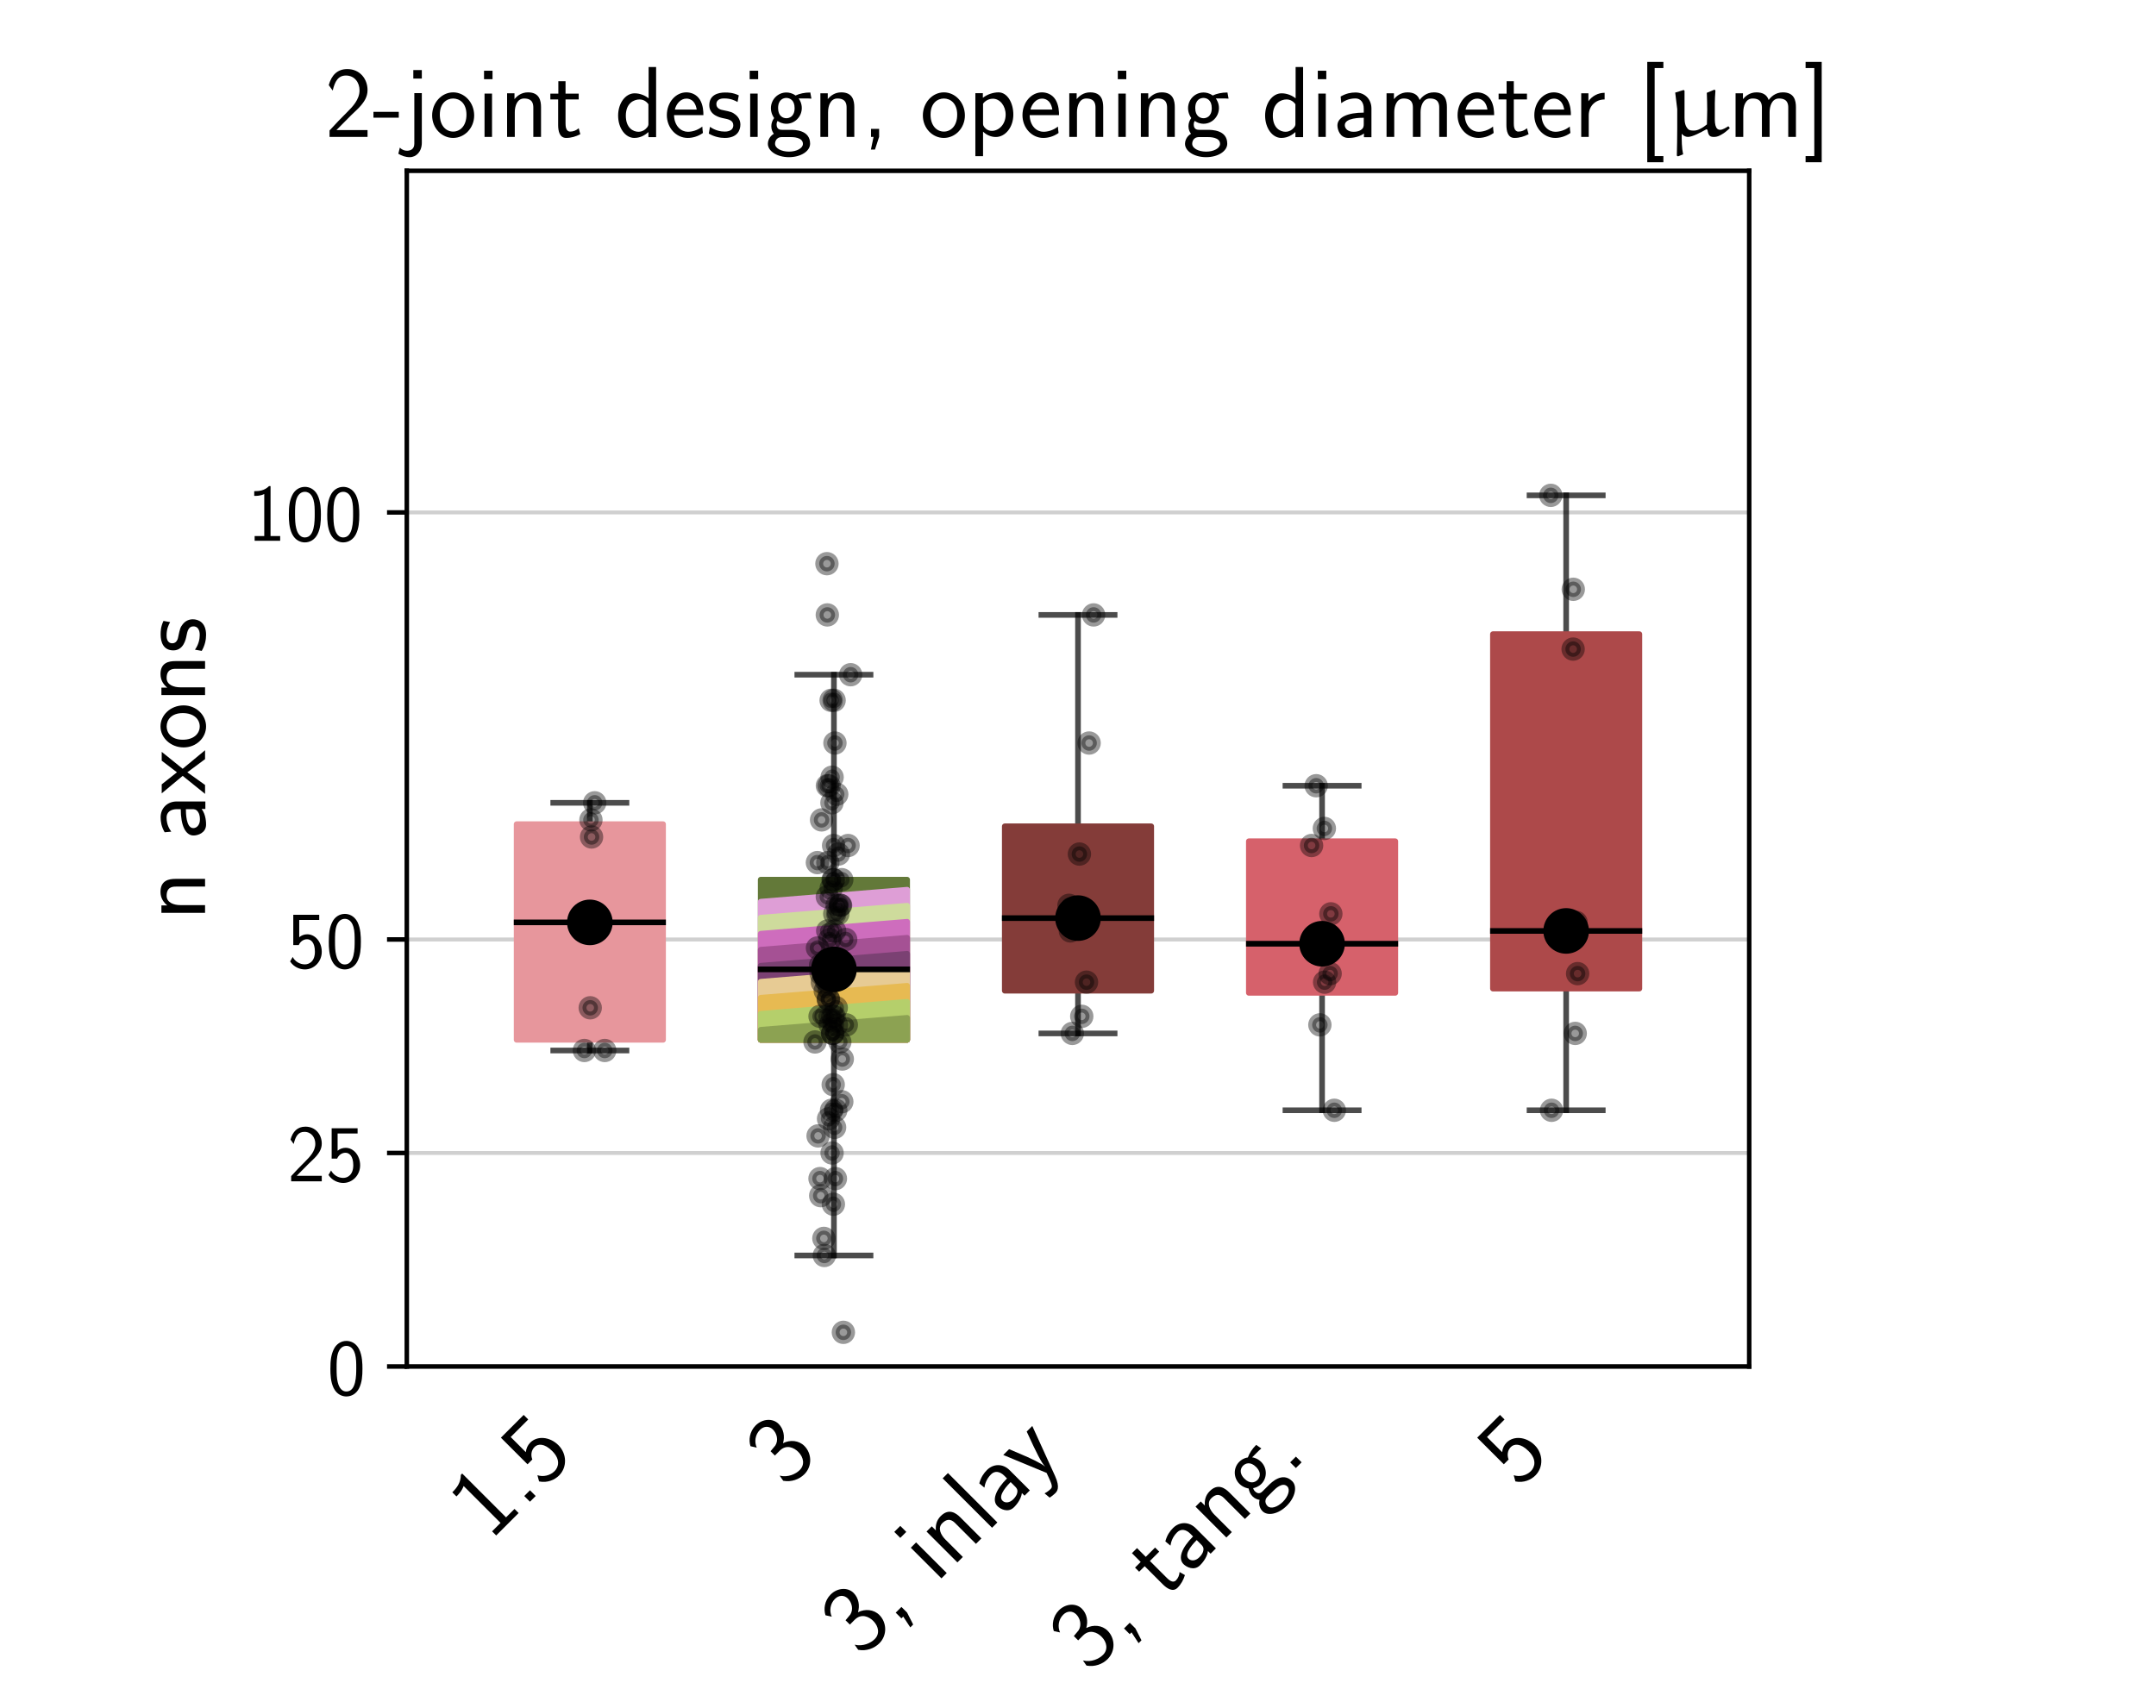 <?xml version="1.0" encoding="utf-8" standalone="no"?>
<!DOCTYPE svg PUBLIC "-//W3C//DTD SVG 1.1//EN"
  "http://www.w3.org/Graphics/SVG/1.1/DTD/svg11.dtd">
<!-- Created with matplotlib (https://matplotlib.org/) -->
<svg height="302.4pt" version="1.1" viewBox="0 0 381.6 302.4" width="381.6pt" xmlns="http://www.w3.org/2000/svg" xmlns:xlink="http://www.w3.org/1999/xlink">
 <defs>
  <style type="text/css">*{stroke-linecap:butt;stroke-linejoin:round;}</style>
 </defs>
 <g id="figure_1">
  <g id="patch_1">
   <path d="M 0 302.4 
L 381.6 302.4 
L 381.6 0 
L 0 0 
z
" style="fill:#ffffff;"/>
  </g>
  <g id="axes_1">
   <g id="patch_2">
    <path d="M 72 241.92 
L 309.6 241.92 
L 309.6 30.24 
L 72 30.24 
z
" style="fill:#ffffff;"/>
   </g>
   <g id="matplotlib.axis_1">
    <g id="xtick_1">
     <g id="text_1">
      <!-- 1.5 -->
      <g transform="translate(86.697 272.963)rotate(-45)scale(0.18 -0.18)">
       <defs>
        <path d="M 28.406 67 
L 26.5 67 
C 21.094 61.562 14.797 60.781 8.406 60.781 
L 8.406 55 
C 11.297 55 16 55 20.703 57.297 
L 20.703 5.766 
L 8.906 5.766 
L 8.906 0 
L 40.203 0 
L 40.203 5.766 
L 28.406 5.766 
z
" id="CMSS17-49"/>
        <path d="M 17 7.969 
L 9 7.969 
L 9 0 
L 17 0 
z
" id="CMSS17-46"/>
        <path d="M 14.594 58.625 
L 39.094 58.625 
L 39.094 65 
L 7.297 65 
L 7.297 27.828 
L 14 27.828 
C 15.797 31.969 19.5 35 24.297 35 
C 28.797 35 33.797 31.078 33.797 19.781 
C 33.797 7.703 26.703 4.172 21.5 4.172 
C 15.094 4.172 9.203 8 6.594 13.297 
L 3.406 7.797 
C 8 0.766 15.5 -2 21.5 -2 
C 33.094 -2 42.203 7.766 42.203 19.578 
C 42.203 31.719 34.094 41.078 24.406 41.078 
C 20.906 41.078 17.5 39.891 14.594 37.484 
z
" id="CMSS17-53"/>
       </defs>
       <use transform="scale(0.996)" xlink:href="#CMSS17-49"/>
       <use transform="translate(46.844 0)scale(0.996)" xlink:href="#CMSS17-46"/>
       <use transform="translate(72.868 0)scale(0.996)" xlink:href="#CMSS17-53"/>
      </g>
     </g>
    </g>
    <g id="xtick_2">
     <g id="text_2">
      <!-- 3 -->
      <g transform="translate(139.171 263.688)rotate(-45)scale(0.18 -0.18)">
       <defs>
        <path d="M 15.703 31.641 
L 22.5 31.641 
C 31.906 31.641 34.594 23.547 34.594 17.906 
C 34.594 10.203 30.203 4.172 23 4.172 
C 17.406 4.172 9.5 6.938 5 14.25 
C 4.297 10.797 4.297 10.594 3.906 8.219 
C 8.594 1.375 16.203 -2 23.203 -2 
C 34.594 -2 43 7.391 43 17.781 
C 43 25.594 37.5 32.141 30 34.609 
C 36 37.875 40.406 44 40.406 51.141 
C 40.406 59.453 32.703 66.078 23.297 66.078 
C 14.703 66.078 8 60.812 5.203 55.156 
C 5.906 54.188 7.703 51.312 8.594 49.828 
C 10.797 55.656 16.5 60 23.203 60 
C 28.797 60 32.5 56.359 32.5 51.109 
C 32.5 45.672 29 39.734 23.094 38.359 
C 22.703 38.359 16.5 37.766 15.703 37.672 
z
" id="CMSS17-51"/>
       </defs>
       <use transform="scale(0.996)" xlink:href="#CMSS17-51"/>
      </g>
     </g>
    </g>
    <g id="xtick_3">
     <g id="text_3">
      <!-- 3, inlay -->
      <g transform="translate(152.443 293.616)rotate(-45)scale(0.18 -0.18)">
       <defs>
        <path d="M 17 0.094 
L 17 7.969 
L 9 7.969 
L 9 0 
L 11.5 0 
L 8.906 -12.5 
L 12.906 -12.5 
z
" id="CMSS17-44"/>
        <path d="M 15.297 65.359 
L 6.906 65.359 
L 6.906 57 
L 15.297 57 
z
M 14.797 42.797 
L 7.406 42.797 
L 7.406 0 
L 14.797 0 
z
" id="CMSS17-105"/>
        <path d="M 40.906 29.328 
C 40.906 35.672 39.406 44 28.094 44 
C 21.703 44 17.5 40.719 14.703 37.328 
L 14.703 43.094 
L 7.406 43.094 
L 7.406 0 
L 15 0 
L 15 24.359 
C 15 30.688 17.406 37.938 24.203 37.938 
C 33 37.938 33.297 32 33.297 28.578 
L 33.297 0 
L 40.906 0 
z
" id="CMSS17-110"/>
        <path d="M 14.797 69 
L 7.406 69 
L 7.406 0 
L 14.797 0 
z
" id="CMSS17-108"/>
        <path d="M 37.594 27.984 
C 37.594 37.375 30.906 43.875 21.906 43.875 
C 17.5 43.875 12.703 43.078 7.203 39.891 
L 7.797 33.359 
C 10.297 35.125 14.594 38 21.797 38 
C 26.906 38 30 34.062 30 27.844 
L 30 24 
C 14 24 4 19.344 4 11.344 
C 4 7.203 6.5 -1 14.797 -1 
C 16.297 -1 24.406 -1 30.203 3.391 
L 30.203 -0.297 
L 37.594 -0.297 
z
M 30 12.75 
C 30 10.953 30 8.562 27 6.781 
C 24.406 5.078 21.094 5.078 19.703 5.078 
C 14.703 5.078 11.297 7.984 11.297 11.625 
C 11.297 18.922 26.906 18.922 30 18.922 
z
" id="CMSS17-97"/>
        <path d="M 41.797 43 
L 34 43 
C 25.5 20.219 22.594 10.969 22.406 5.984 
L 22.297 5.984 
C 22 10.875 17.594 22.812 14.094 31.359 
L 9.406 43 
L 1.297 43 
L 19 0.203 
C 17.906 -2.781 16.297 -7.266 15.797 -8.266 
C 13.594 -13.828 12.094 -13.828 10.5 -13.828 
C 10.094 -13.828 6.906 -13.828 3.297 -12.641 
L 3.906 -19.203 
C 6.406 -19.703 8.906 -20 10.703 -20 
C 13.203 -20 18.203 -20 22.797 -7.766 
z
" id="CMSS17-121"/>
       </defs>
       <use transform="scale(0.996)" xlink:href="#CMSS17-51"/>
       <use transform="translate(46.844 0)scale(0.996)" xlink:href="#CMSS17-44"/>
       <use transform="translate(104.097 0)scale(0.996)" xlink:href="#CMSS17-105"/>
       <use transform="translate(126.278 0)scale(0.996)" xlink:href="#CMSS17-110"/>
       <use transform="translate(174.483 0)scale(0.996)" xlink:href="#CMSS17-108"/>
       <use transform="translate(196.663 0)scale(0.996)" xlink:href="#CMSS17-97"/>
       <use transform="translate(238.983 0)scale(0.996)" xlink:href="#CMSS17-121"/>
      </g>
     </g>
    </g>
    <g id="xtick_4">
     <g id="text_4">
      <!-- 3, tang. -->
      <g transform="translate(192.85 296.409)rotate(-45)scale(0.18 -0.18)">
       <defs>
        <path d="M 16.703 37 
L 29.703 37 
L 29.703 42.766 
L 16.703 42.766 
L 16.703 55 
L 9.594 55 
L 9.594 42.766 
L 1.703 42.766 
L 1.703 37 
L 9.406 37 
L 9.406 11.703 
C 9.406 6 10.703 -1 17.297 -1 
C 22.297 -1 26.906 0.391 31.297 2.688 
L 29.703 8.562 
C 27.297 6.469 24.406 5.266 21.297 5.266 
C 16.906 5.266 16.703 10.875 16.703 13.375 
z
" id="CMSS17-116"/>
        <path d="M 44.5 43.875 
C 38.797 43.875 33.906 42.781 29.906 40.891 
C 26.594 43.391 23.203 43.875 20.906 43.875 
C 12.203 43.875 5.594 36.703 5.594 28.344 
C 5.594 22.938 8.594 18.859 8.797 18.672 
C 7 16.172 6 13.484 6 10.5 
C 6 7 7.406 4.516 8.5 3.125 
C 3.297 -0.047 2.594 -4.906 2.594 -6.797 
C 2.594 -14.031 11.703 -20 23.406 -20 
C 35.203 -20 44.297 -14.031 44.297 -6.688 
C 44.297 7 29 7 24.797 7 
L 16.703 7 
C 15.203 7 11.203 7 11.203 12.359 
C 11.203 14.391 12.094 15.688 12.203 15.781 
C 13.703 14.688 16.797 13 20.906 13 
C 29.203 13 36.094 19.969 36.094 28.547 
C 36.094 33.312 33.906 36.797 33 38 
L 33.297 38 
C 33.594 38 37.797 38 39.297 38 
C 42.5 38 42.797 37.953 45.594 37.797 
z
M 20.906 18.469 
C 17.5 18.469 12.703 20.547 12.703 28.484 
C 12.703 37.109 18.203 38.5 20.797 38.5 
C 24.203 38.5 29 36.422 29 28.484 
C 29 19.859 23.5 18.469 20.906 18.469 
z
M 24.703 -0.156 
C 27.094 -0.156 37.203 -0.156 37.203 -6.906 
C 37.203 -11.156 31 -14.516 23.5 -14.516 
C 15.906 -14.516 9.703 -11.25 9.703 -6.797 
C 9.703 -6.297 9.703 -0.156 16.594 -0.156 
z
" id="CMSS17-103"/>
       </defs>
       <use transform="scale(0.996)" xlink:href="#CMSS17-51"/>
       <use transform="translate(46.844 0)scale(0.996)" xlink:href="#CMSS17-44"/>
       <use transform="translate(104.097 0)scale(0.996)" xlink:href="#CMSS17-116"/>
       <use transform="translate(137.929 0)scale(0.996)" xlink:href="#CMSS17-97"/>
       <use transform="translate(182.85 0)scale(0.996)" xlink:href="#CMSS17-110"/>
       <use transform="translate(231.055 0)scale(0.996)" xlink:href="#CMSS17-103"/>
       <use transform="translate(277.899 0)scale(0.996)" xlink:href="#CMSS17-46"/>
      </g>
     </g>
    </g>
    <g id="xtick_5">
     <g id="text_5">
      <!-- 5 -->
      <g transform="translate(268.771 263.688)rotate(-45)scale(0.18 -0.18)">
       <use transform="scale(0.996)" xlink:href="#CMSS17-53"/>
      </g>
     </g>
    </g>
   </g>
   <g id="matplotlib.axis_2">
    <g id="ytick_1">
     <g id="line2d_1">
      <path clip-path="url(#p76eb307e2b)" d="M 72 241.92 
L 309.6 241.92 
" style="fill:none;stroke:#b0b0b0;stroke-linecap:square;stroke-opacity:0.6;stroke-width:0.7;"/>
     </g>
     <g id="line2d_2">
      <defs>
       <path d="M 0 0 
L -3.5 0 
" id="me8f50cafef" style="stroke:#000000;stroke-width:0.8;"/>
      </defs>
      <g>
       <use style="stroke:#000000;stroke-width:0.8;" x="72" xlink:href="#me8f50cafef" y="241.92"/>
      </g>
     </g>
     <g id="text_6">
      <!-- 0 -->
      <g transform="translate(57.928 246.936)scale(0.145 -0.145)">
       <defs>
        <path d="M 43.094 31.938 
C 43.094 37.578 43 48.078 38.906 56.188 
C 34.797 64 28.203 66.078 23.5 66.078 
C 16.703 66.078 10.906 62.109 7.906 55.781 
C 4.703 49.156 3.797 42.328 3.797 31.938 
C 3.797 24.828 4.094 16.109 7.703 8.484 
C 11.797 0.078 18.703 -2 23.406 -2 
C 29.594 -2 35.594 1.266 39 8.094 
C 42.5 15.219 43.094 23.031 43.094 31.938 
z
M 23.406 4.078 
C 15.797 4.078 13.5 12.672 12.797 15.547 
C 11.594 20.469 11.406 25.219 11.406 33.031 
C 11.406 39.156 11.406 46.062 13.297 51.516 
C 15.594 57.828 19.594 60 23.406 60 
C 30.797 60 33.203 52.688 34 50.125 
C 35.5 44.891 35.5 38.766 35.5 33.031 
C 35.5 23.844 35.5 4.078 23.406 4.078 
z
" id="CMSS17-48"/>
       </defs>
       <use transform="scale(0.996)" xlink:href="#CMSS17-48"/>
      </g>
     </g>
    </g>
    <g id="ytick_2">
     <g id="line2d_3">
      <path clip-path="url(#p76eb307e2b)" d="M 72 204.12 
L 309.6 204.12 
" style="fill:none;stroke:#b0b0b0;stroke-linecap:square;stroke-opacity:0.6;stroke-width:0.7;"/>
     </g>
     <g id="line2d_4">
      <g>
       <use style="stroke:#000000;stroke-width:0.8;" x="72" xlink:href="#me8f50cafef" y="204.12"/>
      </g>
     </g>
     <g id="text_7">
      <!-- 25 -->
      <g transform="translate(50.855 209.136)scale(0.145 -0.145)">
       <defs>
        <path d="M 25.797 21.203 
C 28.594 24.078 32.797 27.562 35.703 31.047 
C 38.5 34.438 42.203 39.234 42.203 46.203 
C 42.203 57.141 34.797 67 22.203 67 
C 12.297 67 6.594 60.828 3.906 51.156 
C 4.906 49.766 6.406 47.766 7.797 45.766 
C 10 54.844 13.094 60.625 20.906 60.625 
C 29.5 60.625 34.297 53.641 34.297 45.969 
C 34.297 36.797 27.297 29.703 22 24.422 
C 16.094 18.547 10.297 12.562 4.703 6.375 
L 4.703 0 
L 42.203 0 
L 42.203 6.766 
L 25.203 6.766 
C 24 6.766 22.797 6.766 21.594 6.766 
L 11.594 6.766 
L 11.594 6.859 
z
" id="CMSS17-50"/>
       </defs>
       <use transform="scale(0.996)" xlink:href="#CMSS17-50"/>
       <use transform="translate(46.844 0)scale(0.996)" xlink:href="#CMSS17-53"/>
      </g>
     </g>
    </g>
    <g id="ytick_3">
     <g id="line2d_5">
      <path clip-path="url(#p76eb307e2b)" d="M 72 166.32 
L 309.6 166.32 
" style="fill:none;stroke:#b0b0b0;stroke-linecap:square;stroke-opacity:0.6;stroke-width:0.7;"/>
     </g>
     <g id="line2d_6">
      <g>
       <use style="stroke:#000000;stroke-width:0.8;" x="72" xlink:href="#me8f50cafef" y="166.32"/>
      </g>
     </g>
     <g id="text_8">
      <!-- 50 -->
      <g transform="translate(50.855 171.336)scale(0.145 -0.145)">
       <use transform="scale(0.996)" xlink:href="#CMSS17-53"/>
       <use transform="translate(46.844 0)scale(0.996)" xlink:href="#CMSS17-48"/>
      </g>
     </g>
    </g>
    <g id="ytick_4">
     <g id="line2d_7">
      <path clip-path="url(#p76eb307e2b)" d="M 72 90.72 
L 309.6 90.72 
" style="fill:none;stroke:#b0b0b0;stroke-linecap:square;stroke-opacity:0.6;stroke-width:0.7;"/>
     </g>
     <g id="line2d_8">
      <g>
       <use style="stroke:#000000;stroke-width:0.8;" x="72" xlink:href="#me8f50cafef" y="90.72"/>
      </g>
     </g>
     <g id="text_9">
      <!-- 100 -->
      <g transform="translate(43.783 95.736)scale(0.145 -0.145)">
       <use transform="scale(0.996)" xlink:href="#CMSS17-49"/>
       <use transform="translate(46.844 0)scale(0.996)" xlink:href="#CMSS17-48"/>
       <use transform="translate(93.687 0)scale(0.996)" xlink:href="#CMSS17-48"/>
      </g>
     </g>
    </g>
    <g id="text_10">
     <!-- n axons -->
     <g transform="translate(36.295 162.929)rotate(-90)scale(0.18 -0.18)">
      <defs>
       <path d="M 24.797 22.094 
L 41.5 42.797 
L 32.797 42.797 
L 21.297 27.766 
L 9.406 42.797 
L 0.5 42.797 
L 17.797 22.094 
L 0 0 
L 8.797 0 
L 21.297 17.516 
L 34.297 0 
L 43.094 0 
z
" id="CMSS17-120"/>
       <path d="M 44.203 21.188 
C 44.203 34 34.703 44 23.5 44 
C 12 44 2.703 33.703 2.703 21.188 
C 2.703 8.5 12.297 -1 23.406 -1 
C 34.797 -1 44.203 8.797 44.203 21.188 
z
M 23.5 5.266 
C 16.406 5.266 10.297 11.078 10.297 22 
C 10.297 33.609 17.406 37.922 23.406 37.922 
C 29.906 37.922 36.594 33.219 36.594 22 
C 36.594 10.672 30.094 5.266 23.5 5.266 
z
" id="CMSS17-111"/>
       <path d="M 32.203 41.047 
C 26.297 43.859 21.703 43.859 18.703 43.859 
C 11.594 43.859 3.094 41.375 3.094 31.297 
C 3.094 21.234 14.094 19.031 17.094 18.422 
C 21.703 17.531 26.797 16.531 26.797 11.562 
C 26.797 5.266 19.594 5.266 18.297 5.266 
C 14.297 5.266 8.797 6.359 3.797 9.969 
L 2.594 3.281 
C 8.297 0 13.797 -1 18.406 -1 
C 30.703 -1 33.797 6.5 33.797 12.203 
C 33.797 17.094 31 20.391 29.094 21.891 
C 25.797 24.5 24.594 24.797 16.406 26.5 
C 15 26.703 10.094 27.797 10.094 32.281 
C 10.094 38 16.406 38 17.797 38 
C 24.297 38 28.297 35.984 31 34.5 
z
" id="CMSS17-115"/>
      </defs>
      <use transform="scale(0.996)" xlink:href="#CMSS17-110"/>
      <use transform="translate(79.434 0)scale(0.996)" xlink:href="#CMSS17-97"/>
      <use transform="translate(124.356 0)scale(0.996)" xlink:href="#CMSS17-120"/>
      <use transform="translate(167.356 0)scale(0.996)" xlink:href="#CMSS17-111"/>
      <use transform="translate(214.2 0)scale(0.996)" xlink:href="#CMSS17-110"/>
      <use transform="translate(262.405 0)scale(0.996)" xlink:href="#CMSS17-115"/>
     </g>
    </g>
   </g>
   <g id="line2d_9">
    <path clip-path="url(#p76eb307e2b)" d="M 104.4 184.086 
L 104.4 185.976 
" style="fill:none;stroke:#000000;stroke-linecap:square;stroke-opacity:0.7;"/>
   </g>
   <g id="line2d_10">
    <path clip-path="url(#p76eb307e2b)" d="M 104.4 145.908 
L 104.4 142.128 
" style="fill:none;stroke:#000000;stroke-linecap:square;stroke-opacity:0.7;"/>
   </g>
   <g id="line2d_11">
    <path clip-path="url(#p76eb307e2b)" d="M 97.92 185.976 
L 110.88 185.976 
" style="fill:none;stroke:#000000;stroke-linecap:square;stroke-opacity:0.7;"/>
   </g>
   <g id="line2d_12">
    <path clip-path="url(#p76eb307e2b)" d="M 97.92 142.128 
L 110.88 142.128 
" style="fill:none;stroke:#000000;stroke-linecap:square;stroke-opacity:0.7;"/>
   </g>
   <g id="line2d_13">
    <path clip-path="url(#p76eb307e2b)" d="M 147.6 184.086 
L 147.6 222.264 
" style="fill:none;stroke:#000000;stroke-linecap:square;stroke-opacity:0.7;"/>
   </g>
   <g id="line2d_14">
    <path clip-path="url(#p76eb307e2b)" d="M 147.6 155.736 
L 147.6 119.448 
" style="fill:none;stroke:#000000;stroke-linecap:square;stroke-opacity:0.7;"/>
   </g>
   <g id="line2d_15">
    <path clip-path="url(#p76eb307e2b)" d="M 141.12 222.264 
L 154.08 222.264 
" style="fill:none;stroke:#000000;stroke-linecap:square;stroke-opacity:0.7;"/>
   </g>
   <g id="line2d_16">
    <path clip-path="url(#p76eb307e2b)" d="M 141.12 119.448 
L 154.08 119.448 
" style="fill:none;stroke:#000000;stroke-linecap:square;stroke-opacity:0.7;"/>
   </g>
   <g id="line2d_17">
    <path clip-path="url(#p76eb307e2b)" d="M 190.8 175.392 
L 190.8 182.952 
" style="fill:none;stroke:#000000;stroke-linecap:square;stroke-opacity:0.7;"/>
   </g>
   <g id="line2d_18">
    <path clip-path="url(#p76eb307e2b)" d="M 190.8 146.286 
L 190.8 108.864 
" style="fill:none;stroke:#000000;stroke-linecap:square;stroke-opacity:0.7;"/>
   </g>
   <g id="line2d_19">
    <path clip-path="url(#p76eb307e2b)" d="M 184.32 182.952 
L 197.28 182.952 
" style="fill:none;stroke:#000000;stroke-linecap:square;stroke-opacity:0.7;"/>
   </g>
   <g id="line2d_20">
    <path clip-path="url(#p76eb307e2b)" d="M 184.32 108.864 
L 197.28 108.864 
" style="fill:none;stroke:#000000;stroke-linecap:square;stroke-opacity:0.7;"/>
   </g>
   <g id="line2d_21">
    <path clip-path="url(#p76eb307e2b)" d="M 234 175.77 
L 234 196.56 
" style="fill:none;stroke:#000000;stroke-linecap:square;stroke-opacity:0.7;"/>
   </g>
   <g id="line2d_22">
    <path clip-path="url(#p76eb307e2b)" d="M 234 148.932 
L 234 139.104 
" style="fill:none;stroke:#000000;stroke-linecap:square;stroke-opacity:0.7;"/>
   </g>
   <g id="line2d_23">
    <path clip-path="url(#p76eb307e2b)" d="M 227.52 196.56 
L 240.48 196.56 
" style="fill:none;stroke:#000000;stroke-linecap:square;stroke-opacity:0.7;"/>
   </g>
   <g id="line2d_24">
    <path clip-path="url(#p76eb307e2b)" d="M 227.52 139.104 
L 240.48 139.104 
" style="fill:none;stroke:#000000;stroke-linecap:square;stroke-opacity:0.7;"/>
   </g>
   <g id="line2d_25">
    <path clip-path="url(#p76eb307e2b)" d="M 277.2 175.014 
L 277.2 196.56 
" style="fill:none;stroke:#000000;stroke-linecap:square;stroke-opacity:0.7;"/>
   </g>
   <g id="line2d_26">
    <path clip-path="url(#p76eb307e2b)" d="M 277.2 112.266 
L 277.2 87.696 
" style="fill:none;stroke:#000000;stroke-linecap:square;stroke-opacity:0.7;"/>
   </g>
   <g id="line2d_27">
    <path clip-path="url(#p76eb307e2b)" d="M 270.72 196.56 
L 283.68 196.56 
" style="fill:none;stroke:#000000;stroke-linecap:square;stroke-opacity:0.7;"/>
   </g>
   <g id="line2d_28">
    <path clip-path="url(#p76eb307e2b)" d="M 270.72 87.696 
L 283.68 87.696 
" style="fill:none;stroke:#000000;stroke-linecap:square;stroke-opacity:0.7;"/>
   </g>
   <g id="patch_3">
    <path d="M 72 241.92 
L 72 30.24 
" style="fill:none;stroke:#000000;stroke-linecap:square;stroke-linejoin:miter;stroke-width:0.8;"/>
   </g>
   <g id="patch_4">
    <path d="M 309.6 241.92 
L 309.6 30.24 
" style="fill:none;stroke:#000000;stroke-linecap:square;stroke-linejoin:miter;stroke-width:0.8;"/>
   </g>
   <g id="patch_5">
    <path d="M 72 241.92 
L 309.6 241.92 
" style="fill:none;stroke:#000000;stroke-linecap:square;stroke-linejoin:miter;stroke-width:0.8;"/>
   </g>
   <g id="patch_6">
    <path d="M 72 30.24 
L 309.6 30.24 
" style="fill:none;stroke:#000000;stroke-linecap:square;stroke-linejoin:miter;stroke-width:0.8;"/>
   </g>
   <g id="text_11">
    <!-- 2-joint design, opening diameter [$\upmu$m] -->
    <g transform="translate(57.487 24.24)scale(0.18 -0.18)">
     <defs>
      <path d="M 26 19 
L 26 24.766 
L 1 24.766 
L 1 19 
z
" id="CMSS17-45"/>
      <path d="M 17.406 66 
L 9 66 
L 9 57.641 
L 17.406 57.641 
z
M -5.797 -16.625 
C -2.594 -18.609 1.297 -20 5.5 -20 
C 11.797 -20 17.406 -14.609 17.406 -5.719 
L 17.406 43.234 
L 10 43.234 
L 10 -6.641 
C 10 -12.734 5.406 -13.641 2.797 -13.641 
C 0.594 -13.641 -2 -12.938 -4.297 -10.547 
z
" id="CMSS17-106"/>
      <path d="M 40.797 69 
L 33.406 69 
L 33.406 38.094 
C 30.297 40.672 25.203 43.062 19.594 43.062 
C 10.5 43.062 3.297 33.297 3.297 21.047 
C 3.297 8.781 10.406 -1 19.297 -1 
C 26.203 -1 30.797 2.688 33.203 4.781 
L 33.203 -0.203 
L 40.797 -0.203 
z
M 33.203 13.062 
C 33.203 11.672 33.203 10.203 30.094 7.531 
C 28.094 5.859 25.703 5.078 23.406 5.078 
C 18 5.078 10.906 9 10.906 20.938 
C 10.906 33.344 18.906 37 24.406 37 
C 28.094 37 31.094 35.219 33.203 32.266 
z
" id="CMSS17-100"/>
      <path d="M 39.094 21.516 
C 39.094 24.844 38.906 31.297 35.703 36.641 
C 32.203 42.391 26.5 44 22.203 44 
C 11.797 44 3 34.188 3 21.484 
C 3 9.094 12.094 -1 23.594 -1 
C 28.094 -1 33.594 0.297 38.594 3.875 
C 38.594 4.281 38.406 6.469 38.297 6.562 
C 38.297 6.766 38 9.844 38 10.25 
C 33.203 6.359 27.703 5.078 23.703 5.078 
C 17.297 5.078 10.406 10.422 10.094 21.516 
z
M 10.906 27 
C 12.203 32.562 16.594 37.828 22.203 37.828 
C 23.703 37.828 30.703 37.828 32.5 27 
z
" id="CMSS17-101"/>
      <path d="M 15.094 5.203 
C 18.406 2.016 22.906 -0.078 27.703 -0.078 
C 37 -0.078 45 9.422 45 22.062 
C 45 33.734 39 44 30.406 44 
C 25.406 44 19.406 42.219 14.906 38.625 
L 14.906 43.203 
L 7.5 43.203 
L 7.5 -19 
L 15.094 -19 
z
M 15.094 32.812 
C 15.906 34 19.297 37.734 24.797 37.734 
C 31.797 37.734 37.406 30.625 37.406 22.062 
C 37.406 12.297 30.594 6 23.906 6 
C 21.906 6 19.797 6.484 17.797 8.172 
C 15.094 10.531 15.094 12 15.094 13.391 
z
" id="CMSS17-112"/>
      <path d="M 67 29.328 
C 67 36.062 65.297 44 54.094 44 
C 46.594 44 42.094 39.312 40.094 36.422 
C 38.297 41.719 34.094 44 28.094 44 
C 21.297 44 17 40.125 14.703 37.328 
L 14.703 43.094 
L 7.406 43.094 
L 7.406 0 
L 15 0 
L 15 24.359 
C 15 30.297 17.203 37.938 24.297 37.938 
C 33.406 37.938 33.406 31.5 33.406 28.578 
L 33.406 0 
L 41 0 
L 41 24.359 
C 41 30.297 43.203 37.938 50.297 37.938 
C 59.406 37.938 59.406 31.5 59.406 28.578 
L 59.406 0 
L 67 0 
z
" id="CMSS17-109"/>
      <path d="M 14.906 21.297 
C 14.906 30.703 21.797 37 30.594 37 
L 30.594 43.578 
C 24.203 43.578 18.203 40.391 14.594 35.203 
L 14.594 43.094 
L 7.5 43.094 
L 7.5 0 
L 14.906 0 
z
" id="CMSS17-114"/>
      <path d="M 25.203 -25 
L 25.203 -18.938 
L 16.594 -18.938 
L 16.594 68 
L 25.203 68 
L 25.203 74.078 
L 9.297 74.078 
L 9.297 -25 
z
" id="CMSS17-91"/>
      <path d="M 48.5 46.75 
L 40.797 43.562 
C 41 37.906 41.203 32.234 41.203 26.469 
C 41.203 24.391 41 17.125 40.906 12.359 
C 38.797 10.625 36.594 9.062 34.094 7.906 
C 32.297 6.938 30.203 6.266 28.094 6.266 
C 26.094 6.266 23.797 6.266 22.297 7.75 
C 19.297 10.719 18.797 14.969 18.797 19.031 
C 18.797 27.922 18.797 36.844 18.797 45.656 
L 17.906 46.344 
L 9.594 43.766 
C 9.594 43.672 11 32.938 11.594 27.469 
C 11.594 21.219 11.594 15 11.594 8.75 
C 11.594 -0.359 11.406 -9.469 11.203 -18.578 
L 12.406 -19.188 
L 17.406 -17.188 
C 16 -10.719 16 -3.656 16 3.125 
C 17.5 1.375 19.594 0 22.094 0 
C 26.594 0 34.5 4.281 40.297 7.5 
C 40.5 7.594 40.703 7.391 40.906 7.281 
C 41.203 7.172 41.297 6.969 41.5 6.75 
C 41.797 4.75 42.203 2.641 43.5 1.266 
C 44.703 0 46.594 0 48.297 0 
C 50.797 0 53.094 1.031 55.203 2.281 
C 58.297 3.922 61 6.312 63.5 8.688 
L 62.094 10.578 
C 59.5 8.984 56.406 7 53.906 7 
C 52.906 7 51.797 7.391 51.094 8.094 
C 50.094 8.984 49.703 10.281 49.297 11.469 
C 48.906 13.25 48.703 15.047 48.703 16.828 
C 48.703 22.297 48.703 27.859 48.703 33.422 
C 48.703 36.516 49 41.578 49.297 45.656 
z
" id="EURM10-22"/>
      <path d="M 17.906 74.078 
L 2 74.078 
L 2 68 
L 10.594 68 
L 10.594 -18.938 
L 2 -18.938 
L 2 -25 
L 17.906 -25 
z
" id="CMSS17-93"/>
     </defs>
     <use transform="scale(0.996)" xlink:href="#CMSS17-50"/>
     <use transform="translate(46.844 0)scale(0.996)" xlink:href="#CMSS17-45"/>
     <use transform="translate(78.073 0)scale(0.996)" xlink:href="#CMSS17-106"/>
     <use transform="translate(102.856 0)scale(0.996)" xlink:href="#CMSS17-111"/>
     <use transform="translate(149.699 0)scale(0.996)" xlink:href="#CMSS17-105"/>
     <use transform="translate(171.88 0)scale(0.996)" xlink:href="#CMSS17-110"/>
     <use transform="translate(220.085 0)scale(0.996)" xlink:href="#CMSS17-116"/>
     <use transform="translate(285.146 0)scale(0.996)" xlink:href="#CMSS17-100"/>
     <use transform="translate(333.351 0)scale(0.996)" xlink:href="#CMSS17-101"/>
     <use transform="translate(374.99 0)scale(0.996)" xlink:href="#CMSS17-115"/>
     <use transform="translate(410.903 0)scale(0.996)" xlink:href="#CMSS17-105"/>
     <use transform="translate(433.084 0)scale(0.996)" xlink:href="#CMSS17-103"/>
     <use transform="translate(479.927 0)scale(0.996)" xlink:href="#CMSS17-110"/>
     <use transform="translate(528.132 0)scale(0.996)" xlink:href="#CMSS17-44"/>
     <use transform="translate(585.386 0)scale(0.996)" xlink:href="#CMSS17-111"/>
     <use transform="translate(632.229 0)scale(0.996)" xlink:href="#CMSS17-112"/>
     <use transform="translate(683.037 0)scale(0.996)" xlink:href="#CMSS17-101"/>
     <use transform="translate(724.676 0)scale(0.996)" xlink:href="#CMSS17-110"/>
     <use transform="translate(772.88 0)scale(0.996)" xlink:href="#CMSS17-105"/>
     <use transform="translate(795.061 0)scale(0.996)" xlink:href="#CMSS17-110"/>
     <use transform="translate(843.266 0)scale(0.996)" xlink:href="#CMSS17-103"/>
     <use transform="translate(921.339 0)scale(0.996)" xlink:href="#CMSS17-100"/>
     <use transform="translate(969.544 0)scale(0.996)" xlink:href="#CMSS17-105"/>
     <use transform="translate(991.725 0)scale(0.996)" xlink:href="#CMSS17-97"/>
     <use transform="translate(1036.646 0)scale(0.996)" xlink:href="#CMSS17-109"/>
     <use transform="translate(1110.876 0)scale(0.996)" xlink:href="#CMSS17-101"/>
     <use transform="translate(1152.515 0)scale(0.996)" xlink:href="#CMSS17-116"/>
     <use transform="translate(1186.346 0)scale(0.996)" xlink:href="#CMSS17-101"/>
     <use transform="translate(1227.985 0)scale(0.996)" xlink:href="#CMSS17-114"/>
     <use transform="translate(1291.124 0)scale(0.996)" xlink:href="#CMSS17-91"/>
     <use transform="translate(1318.309 0)scale(0.996)" xlink:href="#EURM10-22"/>
     <use transform="translate(1379.846 0)scale(0.996)" xlink:href="#CMSS17-109"/>
     <use transform="translate(1454.075 0)scale(0.996)" xlink:href="#CMSS17-93"/>
    </g>
   </g>
   <g id="patch_7">
    <path clip-path="url(#p76eb307e2b)" d="M 91.44 184.086 
L 117.36 184.086 
L 117.36 145.908 
L 91.44 145.908 
L 91.44 184.086 
z
" style="fill:#e7969c;stroke:#e7969c;stroke-linejoin:miter;"/>
   </g>
   <g id="patch_8">
    <path clip-path="url(#p76eb307e2b)" d="M 134.64 184.086 
L 160.56 184.086 
L 160.56 155.736 
L 134.64 155.736 
L 134.64 184.086 
z
" style="fill:#637939;stroke:#637939;stroke-linejoin:miter;"/>
   </g>
   <g id="patch_9">
    <path clip-path="url(#p76eb307e2b)" d="M 177.84 175.392 
L 203.76 175.392 
L 203.76 146.286 
L 177.84 146.286 
L 177.84 175.392 
z
" style="fill:#843c39;stroke:#843c39;stroke-linejoin:miter;"/>
   </g>
   <g id="patch_10">
    <path clip-path="url(#p76eb307e2b)" d="M 221.04 175.77 
L 246.96 175.77 
L 246.96 148.932 
L 221.04 148.932 
L 221.04 175.77 
z
" style="fill:#d6616b;stroke:#d6616b;stroke-linejoin:miter;"/>
   </g>
   <g id="patch_11">
    <path clip-path="url(#p76eb307e2b)" d="M 264.24 175.014 
L 290.16 175.014 
L 290.16 112.266 
L 264.24 112.266 
L 264.24 175.014 
z
" style="fill:#ad494a;stroke:#ad494a;stroke-linejoin:miter;"/>
   </g>
   <g id="patch_12">
    <path clip-path="url(#p76eb307e2b)" d="M 134.64 184.086 
L 134.64 159.629 
L 160.56 157.513 
L 160.56 184.086 
z
" style="fill:#de9ed6;stroke:#de9ed6;stroke-linejoin:miter;"/>
   </g>
   <g id="patch_13">
    <path clip-path="url(#p76eb307e2b)" d="M 134.64 184.086 
L 134.64 162.464 
L 160.56 160.348 
L 160.56 184.086 
z
" style="fill:#cedb9c;stroke:#cedb9c;stroke-linejoin:miter;"/>
   </g>
   <g id="patch_14">
    <path clip-path="url(#p76eb307e2b)" d="M 134.64 184.086 
L 134.64 165.299 
L 160.56 163.183 
L 160.56 184.086 
z
" style="fill:#ce6dbd;stroke:#ce6dbd;stroke-linejoin:miter;"/>
   </g>
   <g id="patch_15">
    <path clip-path="url(#p76eb307e2b)" d="M 134.64 184.086 
L 134.64 168.134 
L 160.56 166.018 
L 160.56 184.086 
z
" style="fill:#a55194;stroke:#a55194;stroke-linejoin:miter;"/>
   </g>
   <g id="patch_16">
    <path clip-path="url(#p76eb307e2b)" d="M 134.64 184.086 
L 134.64 170.969 
L 160.56 168.853 
L 160.56 184.086 
z
" style="fill:#7b4173;stroke:#7b4173;stroke-linejoin:miter;"/>
   </g>
   <g id="patch_17">
    <path clip-path="url(#p76eb307e2b)" d="M 134.64 184.086 
L 134.64 173.804 
L 160.56 171.688 
L 160.56 184.086 
z
" style="fill:#e7cb94;stroke:#e7cb94;stroke-linejoin:miter;"/>
   </g>
   <g id="patch_18">
    <path clip-path="url(#p76eb307e2b)" d="M 134.64 184.086 
L 134.64 176.639 
L 160.56 174.523 
L 160.56 184.086 
z
" style="fill:#e7ba52;stroke:#e7ba52;stroke-linejoin:miter;"/>
   </g>
   <g id="patch_19">
    <path clip-path="url(#p76eb307e2b)" d="M 134.64 184.086 
L 134.64 179.474 
L 160.56 177.358 
L 160.56 184.086 
z
" style="fill:#b5cf6b;stroke:#b5cf6b;stroke-linejoin:miter;"/>
   </g>
   <g id="patch_20">
    <path clip-path="url(#p76eb307e2b)" d="M 134.64 184.086 
L 134.64 182.309 
L 160.56 180.193 
L 160.56 184.086 
z
" style="fill:#8ca252;stroke:#8ca252;stroke-linejoin:miter;"/>
   </g>
   <g id="PathCollection_1">
    <defs>
     <path d="M 0 1.369 
C 0.363 1.369 0.711 1.225 0.968 0.968 
C 1.225 0.711 1.369 0.363 1.369 0 
C 1.369 -0.363 1.225 -0.711 0.968 -0.968 
C 0.711 -1.225 0.363 -1.369 0 -1.369 
C -0.363 -1.369 -0.711 -1.225 -0.968 -0.968 
C -1.225 -0.711 -1.369 -0.363 -1.369 0 
C -1.369 0.363 -1.225 0.711 -0.968 0.968 
C -0.711 1.225 -0.363 1.369 0 1.369 
z
" id="m826aeb8be8" style="stroke:#000000;stroke-opacity:0.4;stroke-width:1.4;"/>
    </defs>
    <g>
     <use style="fill-opacity:0.4;stroke:#000000;stroke-opacity:0.4;stroke-width:1.4;" x="104.592" xlink:href="#m826aeb8be8" y="145.152"/>
     <use style="fill-opacity:0.4;stroke:#000000;stroke-opacity:0.4;stroke-width:1.4;" x="105.258" xlink:href="#m826aeb8be8" y="142.128"/>
     <use style="fill-opacity:0.4;stroke:#000000;stroke-opacity:0.4;stroke-width:1.4;" x="104.468" xlink:href="#m826aeb8be8" y="178.416"/>
     <use style="fill-opacity:0.4;stroke:#000000;stroke-opacity:0.4;stroke-width:1.4;" x="107.036" xlink:href="#m826aeb8be8" y="185.976"/>
     <use style="fill-opacity:0.4;stroke:#000000;stroke-opacity:0.4;stroke-width:1.4;" x="103.432" xlink:href="#m826aeb8be8" y="185.976"/>
     <use style="fill-opacity:0.4;stroke:#000000;stroke-opacity:0.4;stroke-width:1.4;" x="104.703" xlink:href="#m826aeb8be8" y="148.176"/>
    </g>
   </g>
   <g id="PathCollection_2">
    <g>
     <use style="fill-opacity:0.4;stroke:#000000;stroke-opacity:0.4;stroke-width:1.4;" x="146.445" xlink:href="#m826aeb8be8" y="139.104"/>
     <use style="fill-opacity:0.4;stroke:#000000;stroke-opacity:0.4;stroke-width:1.4;" x="145.547" xlink:href="#m826aeb8be8" y="173.88"/>
     <use style="fill-opacity:0.4;stroke:#000000;stroke-opacity:0.4;stroke-width:1.4;" x="146.649" xlink:href="#m826aeb8be8" y="198.072"/>
     <use style="fill-opacity:0.4;stroke:#000000;stroke-opacity:0.4;stroke-width:1.4;" x="147.542" xlink:href="#m826aeb8be8" y="149.688"/>
     <use style="fill-opacity:0.4;stroke:#000000;stroke-opacity:0.4;stroke-width:1.4;" x="146.932" xlink:href="#m826aeb8be8" y="181.44"/>
     <use style="fill-opacity:0.4;stroke:#000000;stroke-opacity:0.4;stroke-width:1.4;" x="146.523" xlink:href="#m826aeb8be8" y="152.712"/>
     <use style="fill-opacity:0.4;stroke:#000000;stroke-opacity:0.4;stroke-width:1.4;" x="145.413" xlink:href="#m826aeb8be8" y="145.152"/>
     <use style="fill-opacity:0.4;stroke:#000000;stroke-opacity:0.4;stroke-width:1.4;" x="147.471" xlink:href="#m826aeb8be8" y="192.024"/>
     <use style="fill-opacity:0.4;stroke:#000000;stroke-opacity:0.4;stroke-width:1.4;" x="145.26" xlink:href="#m826aeb8be8" y="211.68"/>
     <use style="fill-opacity:0.4;stroke:#000000;stroke-opacity:0.4;stroke-width:1.4;" x="148.782" xlink:href="#m826aeb8be8" y="160.272"/>
     <use style="fill-opacity:0.4;stroke:#000000;stroke-opacity:0.4;stroke-width:1.4;" x="147.728" xlink:href="#m826aeb8be8" y="164.808"/>
     <use style="fill-opacity:0.4;stroke:#000000;stroke-opacity:0.4;stroke-width:1.4;" x="145.333" xlink:href="#m826aeb8be8" y="172.368"/>
     <use style="fill-opacity:0.4;stroke:#000000;stroke-opacity:0.4;stroke-width:1.4;" x="147.119" xlink:href="#m826aeb8be8" y="157.248"/>
     <use style="fill-opacity:0.4;stroke:#000000;stroke-opacity:0.4;stroke-width:1.4;" x="146.43" xlink:href="#m826aeb8be8" y="108.864"/>
     <use style="fill-opacity:0.4;stroke:#000000;stroke-opacity:0.4;stroke-width:1.4;" x="148.096" xlink:href="#m826aeb8be8" y="140.616"/>
     <use style="fill-opacity:0.4;stroke:#000000;stroke-opacity:0.4;stroke-width:1.4;" x="149.685" xlink:href="#m826aeb8be8" y="166.32"/>
     <use style="fill-opacity:0.4;stroke:#000000;stroke-opacity:0.4;stroke-width:1.4;" x="144.684" xlink:href="#m826aeb8be8" y="167.832"/>
     <use style="fill-opacity:0.4;stroke:#000000;stroke-opacity:0.4;stroke-width:1.4;" x="147.779" xlink:href="#m826aeb8be8" y="131.544"/>
     <use style="fill-opacity:0.4;stroke:#000000;stroke-opacity:0.4;stroke-width:1.4;" x="147.351" xlink:href="#m826aeb8be8" y="182.952"/>
     <use style="fill-opacity:0.4;stroke:#000000;stroke-opacity:0.4;stroke-width:1.4;" x="148.644" xlink:href="#m826aeb8be8" y="184.464"/>
     <use style="fill-opacity:0.4;stroke:#000000;stroke-opacity:0.4;stroke-width:1.4;" x="147.932" xlink:href="#m826aeb8be8" y="196.56"/>
     <use style="fill-opacity:0.4;stroke:#000000;stroke-opacity:0.4;stroke-width:1.4;" x="146.431" xlink:href="#m826aeb8be8" y="158.76"/>
     <use style="fill-opacity:0.4;stroke:#000000;stroke-opacity:0.4;stroke-width:1.4;" x="147.104" xlink:href="#m826aeb8be8" y="123.984"/>
     <use style="fill-opacity:0.4;stroke:#000000;stroke-opacity:0.4;stroke-width:1.4;" x="146.362" xlink:href="#m826aeb8be8" y="99.792"/>
     <use style="fill-opacity:0.4;stroke:#000000;stroke-opacity:0.4;stroke-width:1.4;" x="149.273" xlink:href="#m826aeb8be8" y="235.872"/>
     <use style="fill-opacity:0.4;stroke:#000000;stroke-opacity:0.4;stroke-width:1.4;" x="147.633" xlink:href="#m826aeb8be8" y="123.984"/>
     <use style="fill-opacity:0.4;stroke:#000000;stroke-opacity:0.4;stroke-width:1.4;" x="150.557" xlink:href="#m826aeb8be8" y="119.448"/>
     <use style="fill-opacity:0.4;stroke:#000000;stroke-opacity:0.4;stroke-width:1.4;" x="147.506" xlink:href="#m826aeb8be8" y="213.192"/>
     <use style="fill-opacity:0.4;stroke:#000000;stroke-opacity:0.4;stroke-width:1.4;" x="146.498" xlink:href="#m826aeb8be8" y="164.808"/>
     <use style="fill-opacity:0.4;stroke:#000000;stroke-opacity:0.4;stroke-width:1.4;" x="145.246" xlink:href="#m826aeb8be8" y="170.856"/>
     <use style="fill-opacity:0.4;stroke:#000000;stroke-opacity:0.4;stroke-width:1.4;" x="144.796" xlink:href="#m826aeb8be8" y="201.096"/>
     <use style="fill-opacity:0.4;stroke:#000000;stroke-opacity:0.4;stroke-width:1.4;" x="145.136" xlink:href="#m826aeb8be8" y="208.656"/>
     <use style="fill-opacity:0.4;stroke:#000000;stroke-opacity:0.4;stroke-width:1.4;" x="148.015" xlink:href="#m826aeb8be8" y="178.416"/>
     <use style="fill-opacity:0.4;stroke:#000000;stroke-opacity:0.4;stroke-width:1.4;" x="148.391" xlink:href="#m826aeb8be8" y="151.2"/>
     <use style="fill-opacity:0.4;stroke:#000000;stroke-opacity:0.4;stroke-width:1.4;" x="145.141" xlink:href="#m826aeb8be8" y="179.928"/>
     <use style="fill-opacity:0.4;stroke:#000000;stroke-opacity:0.4;stroke-width:1.4;" x="148.992" xlink:href="#m826aeb8be8" y="155.736"/>
     <use style="fill-opacity:0.4;stroke:#000000;stroke-opacity:0.4;stroke-width:1.4;" x="146.849" xlink:href="#m826aeb8be8" y="166.32"/>
     <use style="fill-opacity:0.4;stroke:#000000;stroke-opacity:0.4;stroke-width:1.4;" x="147.828" xlink:href="#m826aeb8be8" y="170.856"/>
     <use style="fill-opacity:0.4;stroke:#000000;stroke-opacity:0.4;stroke-width:1.4;" x="150.107" xlink:href="#m826aeb8be8" y="149.688"/>
     <use style="fill-opacity:0.4;stroke:#000000;stroke-opacity:0.4;stroke-width:1.4;" x="148.995" xlink:href="#m826aeb8be8" y="195.048"/>
     <use style="fill-opacity:0.4;stroke:#000000;stroke-opacity:0.4;stroke-width:1.4;" x="147.182" xlink:href="#m826aeb8be8" y="196.56"/>
     <use style="fill-opacity:0.4;stroke:#000000;stroke-opacity:0.4;stroke-width:1.4;" x="146.214" xlink:href="#m826aeb8be8" y="179.928"/>
     <use style="fill-opacity:0.4;stroke:#000000;stroke-opacity:0.4;stroke-width:1.4;" x="144.253" xlink:href="#m826aeb8be8" y="184.464"/>
     <use style="fill-opacity:0.4;stroke:#000000;stroke-opacity:0.4;stroke-width:1.4;" x="146.482" xlink:href="#m826aeb8be8" y="173.88"/>
     <use style="fill-opacity:0.4;stroke:#000000;stroke-opacity:0.4;stroke-width:1.4;" x="147.272" xlink:href="#m826aeb8be8" y="204.12"/>
     <use style="fill-opacity:0.4;stroke:#000000;stroke-opacity:0.4;stroke-width:1.4;" x="146.065" xlink:href="#m826aeb8be8" y="175.392"/>
     <use style="fill-opacity:0.4;stroke:#000000;stroke-opacity:0.4;stroke-width:1.4;" x="147.396" xlink:href="#m826aeb8be8" y="179.928"/>
     <use style="fill-opacity:0.4;stroke:#000000;stroke-opacity:0.4;stroke-width:1.4;" x="147.72" xlink:href="#m826aeb8be8" y="199.584"/>
     <use style="fill-opacity:0.4;stroke:#000000;stroke-opacity:0.4;stroke-width:1.4;" x="147.25" xlink:href="#m826aeb8be8" y="142.128"/>
     <use style="fill-opacity:0.4;stroke:#000000;stroke-opacity:0.4;stroke-width:1.4;" x="146.589" xlink:href="#m826aeb8be8" y="176.904"/>
     <use style="fill-opacity:0.4;stroke:#000000;stroke-opacity:0.4;stroke-width:1.4;" x="147.862" xlink:href="#m826aeb8be8" y="208.656"/>
     <use style="fill-opacity:0.4;stroke:#000000;stroke-opacity:0.4;stroke-width:1.4;" x="148.287" xlink:href="#m826aeb8be8" y="161.784"/>
     <use style="fill-opacity:0.4;stroke:#000000;stroke-opacity:0.4;stroke-width:1.4;" x="145.904" xlink:href="#m826aeb8be8" y="222.264"/>
     <use style="fill-opacity:0.4;stroke:#000000;stroke-opacity:0.4;stroke-width:1.4;" x="149.794" xlink:href="#m826aeb8be8" y="181.44"/>
     <use style="fill-opacity:0.4;stroke:#000000;stroke-opacity:0.4;stroke-width:1.4;" x="147.447" xlink:href="#m826aeb8be8" y="155.736"/>
     <use style="fill-opacity:0.4;stroke:#000000;stroke-opacity:0.4;stroke-width:1.4;" x="147.629" xlink:href="#m826aeb8be8" y="179.928"/>
     <use style="fill-opacity:0.4;stroke:#000000;stroke-opacity:0.4;stroke-width:1.4;" x="148.701" xlink:href="#m826aeb8be8" y="160.272"/>
     <use style="fill-opacity:0.4;stroke:#000000;stroke-opacity:0.4;stroke-width:1.4;" x="147.963" xlink:href="#m826aeb8be8" y="172.368"/>
     <use style="fill-opacity:0.4;stroke:#000000;stroke-opacity:0.4;stroke-width:1.4;" x="149.082" xlink:href="#m826aeb8be8" y="187.488"/>
     <use style="fill-opacity:0.4;stroke:#000000;stroke-opacity:0.4;stroke-width:1.4;" x="148.047" xlink:href="#m826aeb8be8" y="181.44"/>
     <use style="fill-opacity:0.4;stroke:#000000;stroke-opacity:0.4;stroke-width:1.4;" x="146.648" xlink:href="#m826aeb8be8" y="176.904"/>
     <use style="fill-opacity:0.4;stroke:#000000;stroke-opacity:0.4;stroke-width:1.4;" x="148.162" xlink:href="#m826aeb8be8" y="160.272"/>
     <use style="fill-opacity:0.4;stroke:#000000;stroke-opacity:0.4;stroke-width:1.4;" x="145.821" xlink:href="#m826aeb8be8" y="219.24"/>
     <use style="fill-opacity:0.4;stroke:#000000;stroke-opacity:0.4;stroke-width:1.4;" x="147.769" xlink:href="#m826aeb8be8" y="170.856"/>
     <use style="fill-opacity:0.4;stroke:#000000;stroke-opacity:0.4;stroke-width:1.4;" x="147.548" xlink:href="#m826aeb8be8" y="155.736"/>
     <use style="fill-opacity:0.4;stroke:#000000;stroke-opacity:0.4;stroke-width:1.4;" x="147.276" xlink:href="#m826aeb8be8" y="137.592"/>
     <use style="fill-opacity:0.4;stroke:#000000;stroke-opacity:0.4;stroke-width:1.4;" x="147.4" xlink:href="#m826aeb8be8" y="182.952"/>
     <use style="fill-opacity:0.4;stroke:#000000;stroke-opacity:0.4;stroke-width:1.4;" x="144.673" xlink:href="#m826aeb8be8" y="152.712"/>
     <use style="fill-opacity:0.4;stroke:#000000;stroke-opacity:0.4;stroke-width:1.4;" x="146.747" xlink:href="#m826aeb8be8" y="139.104"/>
     <use style="fill-opacity:0.4;stroke:#000000;stroke-opacity:0.4;stroke-width:1.4;" x="147.744" xlink:href="#m826aeb8be8" y="161.784"/>
    </g>
   </g>
   <g id="PathCollection_3">
    <g>
     <use style="fill-opacity:0.4;stroke:#000000;stroke-opacity:0.4;stroke-width:1.4;" x="191.049" xlink:href="#m826aeb8be8" y="151.2"/>
     <use style="fill-opacity:0.4;stroke:#000000;stroke-opacity:0.4;stroke-width:1.4;" x="189.202" xlink:href="#m826aeb8be8" y="160.272"/>
     <use style="fill-opacity:0.4;stroke:#000000;stroke-opacity:0.4;stroke-width:1.4;" x="192.768" xlink:href="#m826aeb8be8" y="131.544"/>
     <use style="fill-opacity:0.4;stroke:#000000;stroke-opacity:0.4;stroke-width:1.4;" x="189.453" xlink:href="#m826aeb8be8" y="164.808"/>
     <use style="fill-opacity:0.4;stroke:#000000;stroke-opacity:0.4;stroke-width:1.4;" x="192.308" xlink:href="#m826aeb8be8" y="173.88"/>
     <use style="fill-opacity:0.4;stroke:#000000;stroke-opacity:0.4;stroke-width:1.4;" x="191.464" xlink:href="#m826aeb8be8" y="179.928"/>
     <use style="fill-opacity:0.4;stroke:#000000;stroke-opacity:0.4;stroke-width:1.4;" x="189.795" xlink:href="#m826aeb8be8" y="182.952"/>
     <use style="fill-opacity:0.4;stroke:#000000;stroke-opacity:0.4;stroke-width:1.4;" x="193.561" xlink:href="#m826aeb8be8" y="108.864"/>
    </g>
   </g>
   <g id="PathCollection_4">
    <g>
     <use style="fill-opacity:0.4;stroke:#000000;stroke-opacity:0.4;stroke-width:1.4;" x="232.144" xlink:href="#m826aeb8be8" y="149.688"/>
     <use style="fill-opacity:0.4;stroke:#000000;stroke-opacity:0.4;stroke-width:1.4;" x="235.429" xlink:href="#m826aeb8be8" y="172.368"/>
     <use style="fill-opacity:0.4;stroke:#000000;stroke-opacity:0.4;stroke-width:1.4;" x="235.556" xlink:href="#m826aeb8be8" y="161.784"/>
     <use style="fill-opacity:0.4;stroke:#000000;stroke-opacity:0.4;stroke-width:1.4;" x="232.957" xlink:href="#m826aeb8be8" y="139.104"/>
     <use style="fill-opacity:0.4;stroke:#000000;stroke-opacity:0.4;stroke-width:1.4;" x="236.166" xlink:href="#m826aeb8be8" y="196.56"/>
     <use style="fill-opacity:0.4;stroke:#000000;stroke-opacity:0.4;stroke-width:1.4;" x="233.611" xlink:href="#m826aeb8be8" y="181.44"/>
     <use style="fill-opacity:0.4;stroke:#000000;stroke-opacity:0.4;stroke-width:1.4;" x="234.449" xlink:href="#m826aeb8be8" y="173.88"/>
     <use style="fill-opacity:0.4;stroke:#000000;stroke-opacity:0.4;stroke-width:1.4;" x="234.405" xlink:href="#m826aeb8be8" y="146.664"/>
    </g>
   </g>
   <g id="PathCollection_5">
    <g>
     <use style="fill-opacity:0.4;stroke:#000000;stroke-opacity:0.4;stroke-width:1.4;" x="276.991" xlink:href="#m826aeb8be8" y="166.32"/>
     <use style="fill-opacity:0.4;stroke:#000000;stroke-opacity:0.4;stroke-width:1.4;" x="278.461" xlink:href="#m826aeb8be8" y="104.328"/>
     <use style="fill-opacity:0.4;stroke:#000000;stroke-opacity:0.4;stroke-width:1.4;" x="278.434" xlink:href="#m826aeb8be8" y="114.912"/>
     <use style="fill-opacity:0.4;stroke:#000000;stroke-opacity:0.4;stroke-width:1.4;" x="274.481" xlink:href="#m826aeb8be8" y="87.696"/>
     <use style="fill-opacity:0.4;stroke:#000000;stroke-opacity:0.4;stroke-width:1.4;" x="279.229" xlink:href="#m826aeb8be8" y="172.368"/>
     <use style="fill-opacity:0.4;stroke:#000000;stroke-opacity:0.4;stroke-width:1.4;" x="274.614" xlink:href="#m826aeb8be8" y="196.56"/>
     <use style="fill-opacity:0.4;stroke:#000000;stroke-opacity:0.4;stroke-width:1.4;" x="278.806" xlink:href="#m826aeb8be8" y="182.952"/>
     <use style="fill-opacity:0.4;stroke:#000000;stroke-opacity:0.4;stroke-width:1.4;" x="278.952" xlink:href="#m826aeb8be8" y="163.296"/>
    </g>
   </g>
   <g id="PathCollection_6">
    <defs>
     <path d="M 0 3.536 
C 0.938 3.536 1.837 3.163 2.5 2.5 
C 3.163 1.837 3.536 0.938 3.536 0 
C 3.536 -0.938 3.163 -1.837 2.5 -2.5 
C 1.837 -3.163 0.938 -3.536 0 -3.536 
C -0.938 -3.536 -1.837 -3.163 -2.5 -2.5 
C -3.163 -1.837 -3.536 -0.938 -3.536 0 
C -3.536 0.938 -3.163 1.837 -2.5 2.5 
C -1.837 3.163 -0.938 3.536 0 3.536 
z
" id="m776b7dc7e4" style="stroke:#000000;"/>
    </defs>
    <g clip-path="url(#p76eb307e2b)">
     <use style="stroke:#000000;" x="104.4" xlink:href="#m776b7dc7e4" y="163.296"/>
    </g>
   </g>
   <g id="PathCollection_7">
    <g clip-path="url(#p76eb307e2b)">
     <use style="stroke:#000000;" x="147.6" xlink:href="#m776b7dc7e4" y="171.612"/>
    </g>
   </g>
   <g id="PathCollection_8">
    <g clip-path="url(#p76eb307e2b)">
     <use style="stroke:#000000;" x="190.8" xlink:href="#m776b7dc7e4" y="162.54"/>
    </g>
   </g>
   <g id="PathCollection_9">
    <g clip-path="url(#p76eb307e2b)">
     <use style="stroke:#000000;" x="234" xlink:href="#m776b7dc7e4" y="167.076"/>
    </g>
   </g>
   <g id="PathCollection_10">
    <g clip-path="url(#p76eb307e2b)">
     <use style="stroke:#000000;" x="277.2" xlink:href="#m776b7dc7e4" y="164.808"/>
    </g>
   </g>
   <g id="line2d_29">
    <path clip-path="url(#p76eb307e2b)" d="M 91.44 163.296 
L 117.36 163.296 
" style="fill:none;stroke:#000000;stroke-linecap:square;"/>
   </g>
   <g id="line2d_30">
    <path clip-path="url(#p76eb307e2b)" d="M 134.64 171.612 
L 160.56 171.612 
" style="fill:none;stroke:#000000;stroke-linecap:square;"/>
   </g>
   <g id="line2d_31">
    <path clip-path="url(#p76eb307e2b)" d="M 177.84 162.54 
L 203.76 162.54 
" style="fill:none;stroke:#000000;stroke-linecap:square;"/>
   </g>
   <g id="line2d_32">
    <path clip-path="url(#p76eb307e2b)" d="M 221.04 167.076 
L 246.96 167.076 
" style="fill:none;stroke:#000000;stroke-linecap:square;"/>
   </g>
   <g id="line2d_33">
    <path clip-path="url(#p76eb307e2b)" d="M 264.24 164.808 
L 290.16 164.808 
" style="fill:none;stroke:#000000;stroke-linecap:square;"/>
   </g>
  </g>
 </g>
 <defs>
  <clipPath id="p76eb307e2b">
   <rect height="211.68" width="237.6" x="72" y="30.24"/>
  </clipPath>
 </defs>
</svg>
